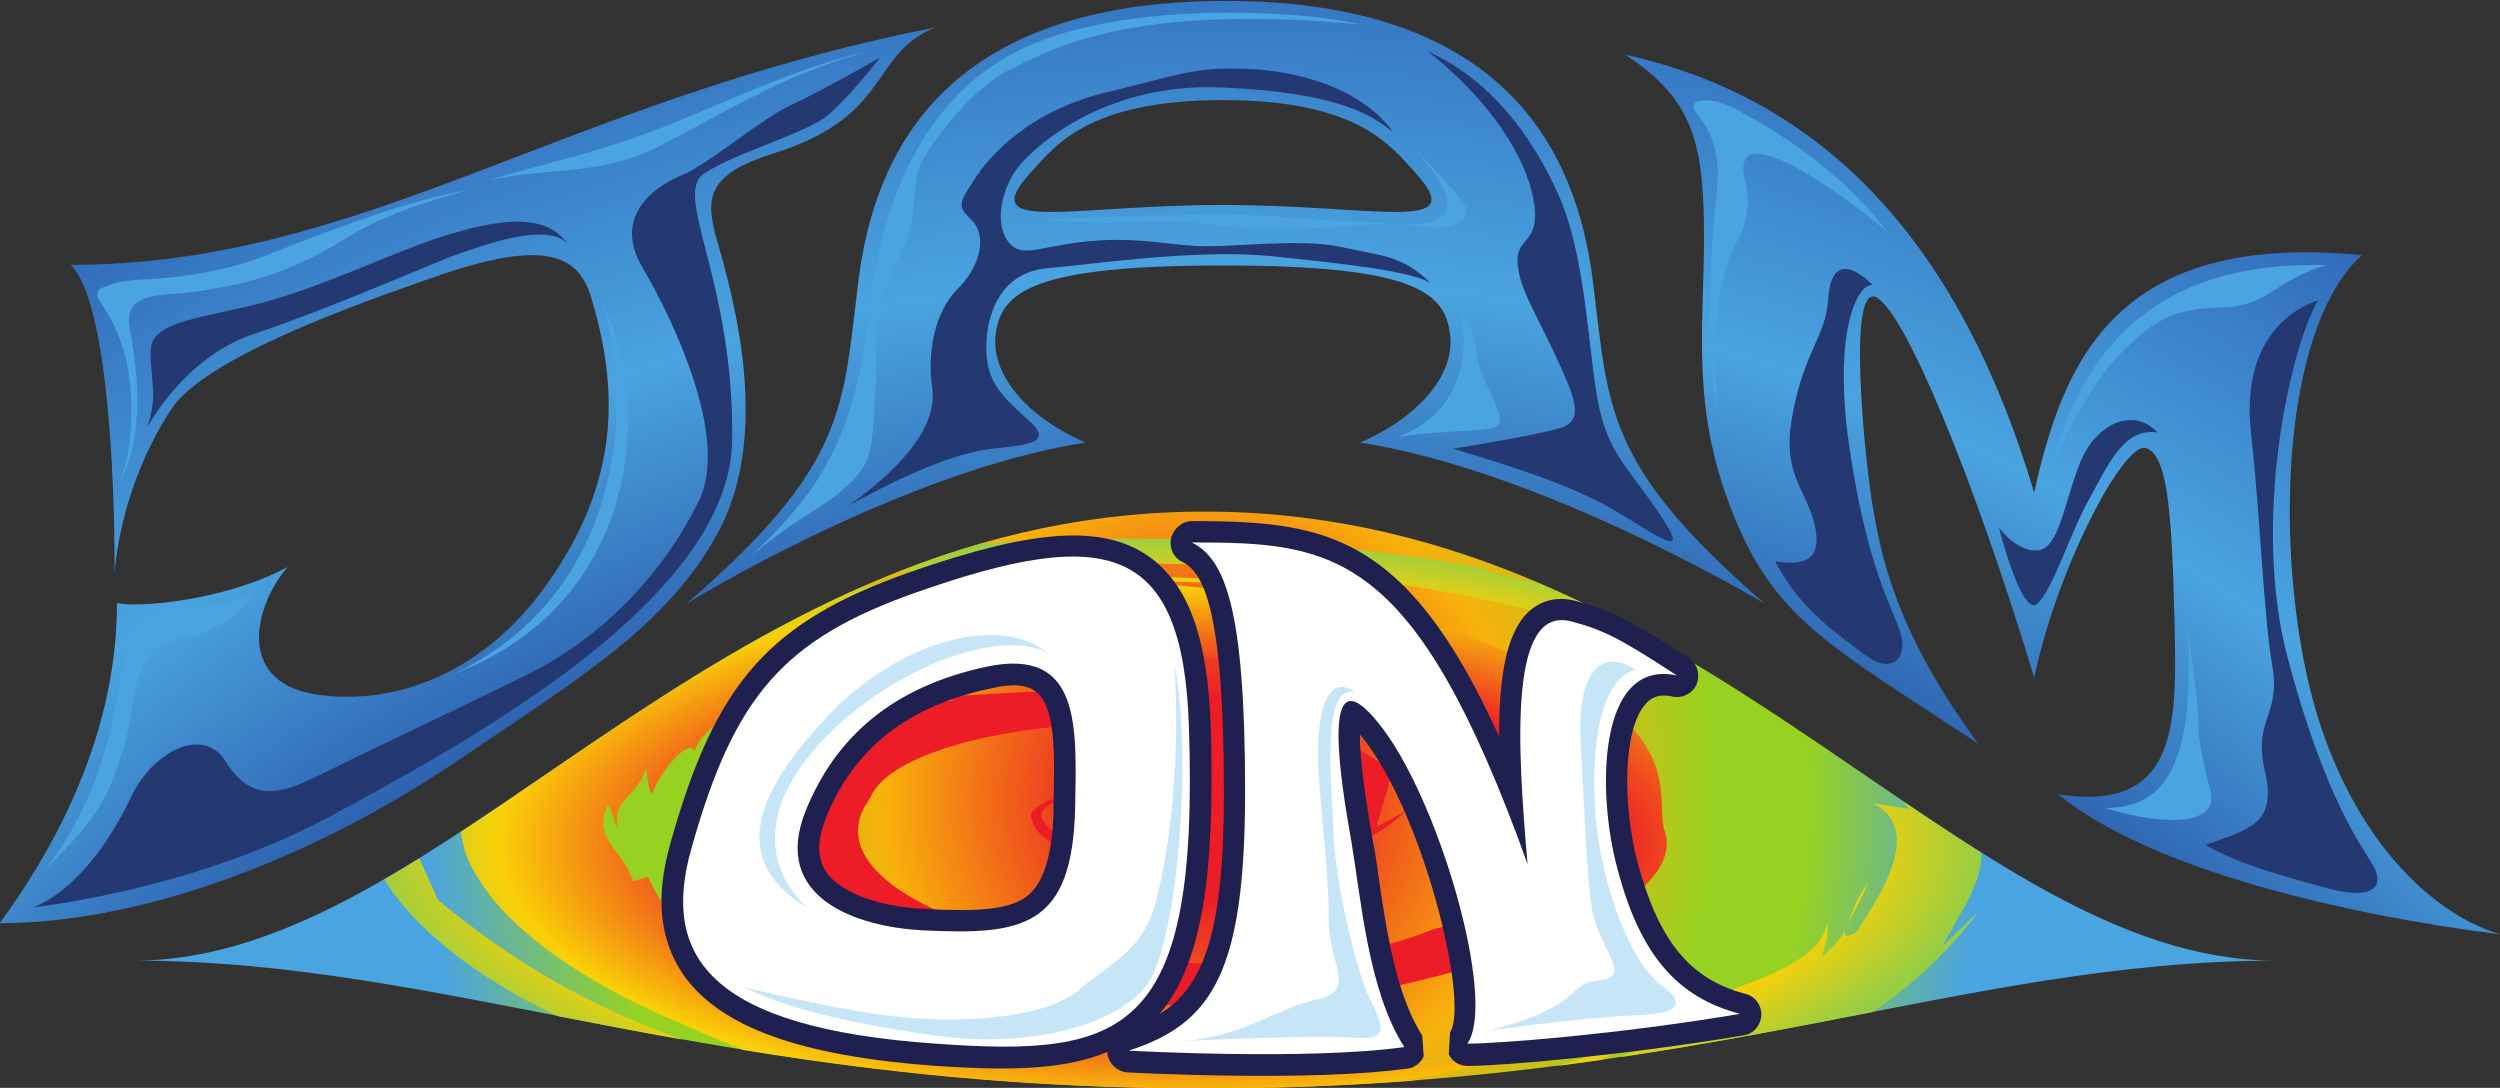 <svg width="800" height="348.12" version="1.1" viewBox="0 0 211.67 92.108" xmlns="http://www.w3.org/2000/svg">
 <rect x="0" y="0" width="211.67" height="92.108" fill="#333333" stroke="none"/>
 <defs>
  <radialGradient id="radialGradient12218" cx="0" cy="0" r="1" gradientTransform="matrix(27.13 0 0 -27.13 65.852 113.45)" gradientUnits="userSpaceOnUse">
   <stop stop-color="#2651a3" offset="0"/>
   <stop stop-color="#2651a3" offset=".663"/>
   <stop stop-color="#4aa4e0" offset=".826"/>
   <stop stop-color="#2f67b7" offset="1"/>
  </radialGradient>
  <clipPath id="clipPath12228">
   <path d="m0 0h612v792h-612z"/>
  </clipPath>
  <radialGradient id="radialGradient12258" cx="0" cy="0" r="1" gradientTransform="matrix(27.125 0 0 -27.125 65.851 113.45)" gradientUnits="userSpaceOnUse">
   <stop stop-color="#2651a3" offset="0"/>
   <stop stop-color="#2651a3" offset=".663"/>
   <stop stop-color="#4aa4e0" offset=".826"/>
   <stop stop-color="#2f67b7" offset="1"/>
  </radialGradient>
  <radialGradient id="radialGradient12282" cx="0" cy="0" r="1" gradientTransform="matrix(27.11 0 0 -27.11 65.858 113.46)" gradientUnits="userSpaceOnUse">
   <stop stop-color="#2651a3" offset="0"/>
   <stop stop-color="#2651a3" offset=".663"/>
   <stop stop-color="#4aa4e0" offset=".826"/>
   <stop stop-color="#2f67b7" offset="1"/>
  </radialGradient>
  <clipPath id="clipPath12292">
   <path d="m0 0h612v792h-612z"/>
  </clipPath>
  <radialGradient id="radialGradient12382" cx="0" cy="0" r="1" gradientTransform="matrix(9.849 0 0 -9.849 65.759 129.28)" gradientUnits="userSpaceOnUse">
   <stop stop-color="#ec1d27" offset="0"/>
   <stop stop-color="#ec1d27" offset=".124"/>
   <stop stop-color="#f8b10b" offset=".41"/>
   <stop stop-color="#97d222" offset=".663"/>
   <stop stop-color="#97d222" offset=".775"/>
   <stop stop-color="#4aa4e0" offset="1"/>
  </radialGradient>
  <radialGradient id="radialGradient12404" cx="0" cy="0" r="1" gradientTransform="matrix(.078 0 0 -.03 59.167 128.88)" gradientUnits="userSpaceOnUse">
   <stop stop-color="#fff" offset="0"/>
   <stop stop-color="#fff" offset=".799"/>
   <stop stop-color="#4aa4e0" offset="1"/>
  </radialGradient>
  <radialGradient id="radialGradient12428" cx="0" cy="0" r="1" gradientTransform="matrix(10.103 0 0 -3.879 65.384 128.72)" gradientUnits="userSpaceOnUse">
   <stop stop-color="#ec1d27" offset="0"/>
   <stop stop-color="#ec1d27" offset=".539"/>
   <stop stop-color="#f9d007" offset=".837"/>
   <stop stop-color="#97ce43" offset="1"/>
  </radialGradient>
 </defs>
 <g transform="translate(74.281 9.769)">
  <g transform="matrix(6.741 0 0 -6.741 -415.54 929.43)">
   <path d="m51.513 136c0.583-0.58 0.551-3.88 0.551-3.88s0.04 1.033 0.707 2.06c0.428 0.667 2.425 1.356 3.228 1.639 1.3 0.463 1.858 0.396 2.045-0.209 0.341-1.118 0.375-2.241-0.46-3.49-0.827-1.26-2.022-1.676-3.017-1.511-0.994 0.17-0.734 1.132-0.329 1.596-0.789-0.424-1.883-0.516-2.144-0.452 0-1.792-0.914-3.257-1.473-4.022 1.8 0 3.953 0.82 5.778 2.059 1.546 1.046 2.612 1.686 3.246 2.851 0.561 1.045 0.347 2.43 1e-3 3.61-0.168 0.568-0.178 0.88 0.714 1.155 1.469 0.466 1.187 1.24 2.008 1.574-4.692-0.915-7.166-2.98-10.855-2.98" fill="url(#radialGradient12218)"/>
   <g clip-path="url(#clipPath12228)">
    <g transform="translate(52.12 133.24)">
     <path d="m0 0c0.189 0.465 0.187 1.134 0.09 1.562-0.043 0.176-0.107 0.36-0.196 0.518l-0.167 0.279c5e-3 0.108 0.025 0.096 0.138 0.141 0.162 0.075 0.445 0.075 0.615 0.086 0.507 0.041 0.963 0.127 1.438 0.321 0.811 0.315 1.691 0.657 2.456 0.792-0.548-0.158-1.077-0.32-1.565-0.631-0.622-0.386-1.207-0.568-1.931-0.655-0.35-0.046-0.822 0.011-0.745-0.44 0.073-0.434 0.23-1.28-0.133-1.973" fill="#4aa4e0"/>
    </g>
    <g transform="translate(56.757 137.06)">
     <path d="M 0,0 C 0.792,0.178 1.385,0.052 2.11,0.412 2.666,0.693 3.321,1.08 3.901,1.322 4.126,1.42 4.546,1.566 4.779,1.623 3.987,1.457 3.013,1 2.269,0.699 1.328,0.322 0.59,0.191 0,0" fill="#4aa4e0"/>
    </g>
   </g>
   <path d="m61.405 135.79c-0.199-1.589-0.13-2.292-2.157-4.045 0 0 2.686 1.659 5.008 2.023-0.693 0.3-1.19 0.828-1.126 1.359 0.069 0.535 0.461 0.865 2.854 0.865 2.391 0 2.788-0.33 2.853-0.865 0.067-0.531-0.431-1.059-1.128-1.359 2.304-0.36 5.022-1.989 5.078-2.022-2.021 1.752-1.955 2.456-2.155 4.044-0.2 1.595-1.065 3.525-4.614 3.525-3.553 0-4.415-1.93-4.613-3.525m2.169 1.374c0.305 0.332 0.718 0.905 2.41 0.905 1.695 0 2.106-0.573 2.411-0.905 0.715-0.783-0.479-0.412-2.411-0.412-0.936 0-1.701-0.088-2.157-0.088-0.482 0-0.619 0.098-0.253 0.5" fill="url(#radialGradient12258)"/>
   <path d="m71.034 138.64c0.861-0.554 0.993-1.123 0.993-2.285s-0.17-2.154 0.366-3.487c0.529-1.326 1.229-1.66 3.083-2.886-1.059 1.428-1.225 2.397-1.325 2.955-0.1 0.561-0.333 2.825 0.036 2.657 0.357-0.169 1.226-2.258 1.987-4.779 0.302 1.424 1.131 2.953 1.395 2.884 0.268-0.065 0.333-0.727 0.365-2.091 0.035-1.361 0.07-2.492-1.458-2.259 1.163-0.954 3.655-1.521 5.543-1.757-1.062 0.331-2.093 1.559-2.455 3.418-0.365 1.858-0.199 4.284 0.728 5.112-3.086 0.299-3.752-1.325-4.118-2.984-0.928 3.119-2.619 4.948-5.14 5.502z" fill="url(#radialGradient12282)"/>
   <g clip-path="url(#clipPath12292)">
    <g transform="translate(53.814 131.92)">
     <path d="m0 0c-0.389-0.387-1.501-0.041-1.604-0.675-0.114-0.701-0.243-1.872-1.018-2.835 0.749 0.718 0.799 0.976 0.976 1.49 0.129 0.38 0.093 0.87 0.33 1.204 0.146 0.205 0.412 0.176 0.633 0.259 0.301 0.127 0.559 0.267 0.683 0.557" fill="#4aa4e0"/>
    </g>
    <g transform="translate(58.185 135.55)">
     <path d="M 0,0 C 0.449,-1.43 0.179,-3.738 -1.877,-4.695 0.4,-3.837 0.681,-1.444 0,0" fill="#4aa4e0"/>
    </g>
    <g transform="translate(51.036 127.93)">
     <path d="m0 0s1.991 0.207 3.717 1.133c1.723 0.931 5.046 2.726 5.068 4.74 0.022 2.009-0.752 3.076-0.353 3.343 0.395 0.265 1.285 0.507 1.551 0.731 0.261 0.215 0.662 0.729 0.662 0.729s-0.689-0.397-1.083-0.58c-0.402-0.177-1.084-0.772-1.416-0.903-0.332-0.136-0.867-0.509-0.49-1.154 0.377-0.638 1.107-2.15 0.706-2.944-0.393-0.793-1.101-1.66-2.19-2.191-1.081-0.529-2.032-0.974-2.609-1.261-0.572-0.288-0.866-0.247-1.151 0.204-0.285 0.435-0.912 0.098-1.172-0.451-0.576-1.212-1.24-1.396-1.24-1.396" fill="#243971"/>
    </g>
    <g transform="translate(52.474 133.96)">
     <path d="m0 0s0.461 0.876 1.329 1.169c0.864 0.285 2.038 0.797 2.498 0.979 0.469 0.168 1.172 0.415 1.443 0.168-0.291 0.405-0.932 0.275-1.527 0.091-0.597-0.18-1.573-0.664-2.369-0.861-0.801-0.197-1.332-0.227-1.332-0.598 0-0.374 0.094-0.535-0.042-0.948" fill="#243971"/>
    </g>
    <g transform="translate(60.046 132.33)">
     <path d="M 0,0 C 0.764,0.729 1.307,1.374 1.49,3.05 1.671,4.731 2.355,5.977 3.615,6.47 4.877,6.975 6.953,6.866 7.648,6.69 4.736,6.966 3.726,6.351 3.227,6.102 2.734,5.849 2.158,5.06 2.101,4.827 2.053,4.593 2.073,4.17 1.923,3.888 1.772,3.608 1.607,3.222 1.592,2.919 1.577,2.617 1.592,1.743 1.506,1.343 1.423,0.945 0.962,0.692 0.612,0.463 0.26,0.231 0,0 0,0" fill="#4aa4e0"/>
    </g>
    <g transform="translate(68.358 137.49)">
     <path d="M 0,0 C 0.25,-0.275 0.897,-1.014 -0.066,-0.977 0.495,-1.111 0.762,-0.926 0.666,-0.748 0.564,-0.566 0,0 0,0" fill="#4aa4e0"/>
    </g>
    <g transform="translate(63.711 136.56)">
     <path d="m0 0c0.544 0.046 2.457 0.102 2.959 0.046 0.492-0.046 1.408-0.084 1.408-0.084s-1.345-0.111-1.793-0.064c-0.446 0.051-1.045 0.119-1.394 0.082-0.352-0.031-1.18 0.02-1.18 0.02" fill="#4aa4e0"/>
    </g>
    <g transform="translate(68.954 135.42)">
     <path d="m 0,0 c 0.089,-0.252 0.185,-1.232 -0.776,-1.58 0.993,0.135 1.358,0 1.275,0.285 -0.08,0.279 -0.265,0.496 -0.282,0.777 C 0.201,-0.236 0,0 0,0" fill="#4aa4e0"/>
    </g>
    <g transform="translate(61.274 132.97)">
     <path d="M 0,0 C 0.747,0.415 1.358,0.663 1.791,0.718 2.223,0.767 2.605,0.782 2.273,1.074 1.934,1.378 1.738,1.561 1.738,1.988 c 0,0.435 0.187,0.948 0.768,1 0.58,0.048 1.876,0.247 2.835,0.149 C 6.303,3.036 7.053,2.952 7.318,2.804 6.952,3.15 6.734,3.137 6.192,3.255 5.637,3.372 4.781,3.235 4.326,3.27 3.88,3.302 3.566,3.384 2.965,3.32 2.369,3.255 2.175,3.102 2.006,3.331 1.84,3.567 1.934,3.979 2.123,4.237 2.302,4.481 3.201,5.33 4.709,5.257 6.222,5.194 6.62,4.877 6.849,4.696 6.471,5.227 5.696,5.474 4.965,5.492 4.35,5.517 4.126,5.407 3.285,5.206 2.436,5.013 1.889,4.545 1.621,4.151 1.396,3.804 1.358,3.78 1.558,3.587 1.756,3.384 1.658,3.003 1.375,2.724 1.091,2.44 0.994,1.923 1.058,1.495 1.126,1.061 0.778,0.55 0,0" fill="#243971"/>
    </g>
    <g transform="translate(68.875 133.69)">
     <path d="M 0,0 C 0.681,-0.205 1.441,-0.437 1.99,-0.753 2.541,-1.071 3.019,-1.451 2.604,-0.834 2.19,-0.219 1.922,-0.037 1.808,0.66 1.689,1.357 1.659,2.433 1.325,3.188 0.994,3.932 0.464,4.641 -0.318,4.99 0.427,4.412 0.909,3.695 1.011,3.127 1.11,2.567 0.795,2.666 0.809,2.354 0.828,2.032 0.994,1.787 1.263,1.221 1.521,0.66 1.672,0.356 1.338,0.258 1.011,0.162 0,0 0,0" fill="#243971"/>
    </g>
    <g transform="translate(72.214 134.05)">
     <path d="m 0,0 c -0.225,1.172 -0.068,2.388 -0.021,2.921 0.044,0.527 -0.133,0.772 -0.266,0.945 -0.132,0.18 0.201,0.225 0.576,0 C 0.667,3.651 1.438,3.227 2.122,2.363 1.083,3.208 0.442,3.495 0.332,3.274 0.219,3.054 0.537,2.833 0.219,2.229 -0.196,1.438 0,0 0,0" fill="#4aa4e0"/>
    </g>
    <g transform="translate(76.352 133.34)">
     <path d="M 0,0 C 0.357,1.389 1.151,2.72 3.499,2.656 2.898,2.5 2.766,2.148 2.215,2.127 1.659,2.107 1.418,2.059 0.911,1.552 0.4,1.035 0,0 0,0" fill="#4aa4e0"/>
    </g>
    <g transform="translate(78.102 131.41)">
     <path d="m0 0c0.09-1.663-0.266-2.233-1.04-2.233 0.817-0.245 1.438-0.2 1.325 0.22-0.11 0.419-0.155 0.688-0.155 0.926 0 0.246-0.13 1.087-0.13 1.087" fill="#4aa4e0"/>
    </g>
    <g transform="translate(74.142 135.75)">
     <path d="m0 0c-0.203 0-0.49-0.619-0.294-2.008 0.203-1.396 0.471-1.906 0.628-2.306 0.148-0.399-0.112-0.575-0.406-0.349-0.283 0.215-0.839 0.568-1.148 1.19 0.398-0.068 0.602 0.043 0.487 0.487-0.112 0.439-0.421 0.621-0.262 1.394 0.15 0.783 0.408 0.932 0.441 1.417 0.044 0.721 0.554 0.175 0.554 0.175" fill="#243971"/>
    </g>
    <g transform="translate(75.731 132.7)">
     <path d="m0 0s0.291-1.154 0.489-0.951c0.201 0.202 0.397 0.862 0.642 1.303 0.243 0.441 0.442 0.91 0.862 0.842-0.307 0.329-0.775 0.11-0.972-0.376-0.199-0.49-0.265-1.087-0.532-1.104-0.267-0.025-0.489 0.286-0.489 0.286" fill="#243971"/>
    </g>
    <g transform="translate(79.738 135.55)">
     <path d="m0 0c-0.352-0.6-0.841-2.787-0.373-4.514 0.459-1.724 0.926-2.346 1.058-2.566 0.134-0.213 0.09-0.461-0.509-0.315-0.593 0.16-1.172 0.315-1.59 0.559 0.552 0.197 0.907 0.266 0.747 0.93-0.15 0.664 0.205 0.681 0.092 1.329-0.109 0.638-0.143 1.8-0.266 2.921-0.155 1.416 0.841 1.656 0.841 1.656" fill="#243971"/>
    </g>
   </g>
   <path d="m65.623 132.9c-6.106-0.08-9.408-5.639-13.313-5.639 3.933 0 7.255-1.604 13.446-1.604 6.196 0 9.511 1.604 13.452 1.604-3.913 0-7.208 5.559-13.32 5.639z" fill="url(#radialGradient12382)"/>
   <path d="m59.144 128.92 0.027-0.075 0.019-8e-3z" fill="url(#radialGradient12404)"/>
   <path d="m62.956 132.5c-0.375-0.106-0.738-0.233-1.091-0.374l0.24 0.033c0.288 0.024 0.371 0.017 0.404 0h-1e-3l0.016-0.011-0.015 0.011c3.427 0.295 6.626-0.114 9.202-1.055-0.562 0.328-1.149 0.636-1.766 0.9-0.182 0.039-0.387 0.083-0.623 0.138l-2e-3 0.028c-1.25 0.259-2.809 0.392-4.431 0.392-0.639 0-1.288-0.02-1.933-0.062m-0.341-0.402c-0.392-0.042-0.781-0.089-1.161-0.144-1.905-0.837-3.519-2.078-5.039-3.074 0.019-0.188 0.082-0.38 0.207-0.572 0.428-0.719 1.453-1.385 2.599-1.855 0.223-0.104 0.47-0.21 0.739-0.315 1.663-0.27 3.539-0.484 5.796-0.484 0.948 0 1.829 0.038 2.655 0.102l-0.144 0.01c1.182 0.174 2.397 0.604 2.739 0.838-0.502-0.242-1.106-0.459-1.785-0.6 0.027 0.018-0.17 2e-3 -0.376-0.013-0.346-0.025-0.714-0.051-0.062 0.08-1.998-0.342-4.87-0.02-6.725 0.519 0.223-0.103 0.563-0.198 0.459-0.206-1.017 0.249-0.8 0.28-0.925 0.368-0.699 0.214-0.797 0.118-1.289 0.241-1.031 0.624-1.259 0.716-1.541 1.321l-0.188-0.058c-0.125 0.426-0.499 0.485-0.324 0.952 0.038 0.021 0.071-0.155 0.133-0.292-0.067 0.401 0.214 0.354 0.355 0.746 0.024-0.113 0.019-0.219 0.074-0.316 0.1 0.296 0.479 0.725 0.53 0.541 0.207 0.593 1.848 1.17 3.675 1.237l-0.087-0.082c0.842 0.175 3.293-8e-3 4.029-0.042l0.085-0.053c0.563-0.033 1.061-0.13 1.555-0.26 0.371-0.187 0.224-0.229 0.177-0.236h7e-3c0.986-0.505 1.305-1.173 1.159-1.572 0.335-0.11 0.038-0.869-1.331-1.231-2.771-1.11-8.18 0.126-7.059 1.653 0.283 0.711 2.525 1.098 4.183 0.876 1.848-0.16 2.293-1.285 0.465-1.607-0.502-0.048-1.149-0.082-1.827 0.061-0.295 0.09-0.547 0.21-0.641 0.385-0.185 0.203 0.497 0.413 0.93 0.38-0.551 0.065-1.215-0.2-1.071-0.372 0.029-0.16 0.192-0.255 0.341-0.348 0.343-0.188 0.952-0.274 1.832-0.274 1.351 0.074 2.053 0.258 2.554 0.78-0.09-0.09-0.274-0.167-0.402-0.238 0.193 0.787 0.389 0.631-0.536 1.132l0.322 0.068c-0.431 0.207-1.678 0.483-2.276 0.557l-0.542-0.081c-0.715 0.045-1.286 0.021-1.727-4e-3 -0.319-0.018-0.57-0.037-0.759-0.028l0.204-0.058c-0.227-0.012-1.396-0.246-1.926-0.648-0.543-0.362-0.615-0.653-0.646-0.329-0.022-0.157-0.12-0.291-0.118-0.631l-0.22-0.048c0-0.526 0.693-1.006 0.77-1.153-0.357 0.23-0.552 0.3-0.733 0.375 1.077-0.936 1.76-0.935 2-0.934h0.052c0.318 0.033 0.387-0.049 2.315-0.346l-0.09-0.052 1.072-0.047 1.134-0.074c1.468 0.066 5.806 1.027 5.307 2.291-0.069 0.394 0.126 0.888-0.748 1.584l-0.15-0.09c-0.125 0.284-1.224 0.98-3.005 1.255-1.01 0.187-2.033 0.279-2.84 0.346 1.151-4e-3 2.226-0.075 3.009-0.199-1.033 0.199-2.461 0.268-3.79 0.287-0.091 4e-3 -0.19 7e-3 -0.291 9e-3l-0.13 0.016-0.152-0.013c-0.412 3e-3 -0.812 0-0.898 0.019zm11.986-2.932-0.45 0.07c0.601-0.302 0.168-1.055-0.212-1.619-0.153-0.084-0.168-0.048-0.123 0.062-0.047-0.105-0.12-0.211-0.307-0.368 0.035 0.138 0.092 0.269 0.059 0.412-0.069-0.451-0.847-0.693-1.272-0.862 0.011-0.033 0.586 0.085-0.247-0.346-0.278-0.106-0.313-0.093-0.34-0.079l-0.066 5e-3c0-0.036-0.126-0.203-0.664-0.392 1.139 0.17 2.174 0.373 3.157 0.564 0.557 0.372 0.992 0.799 1.335 1.258l-0.448-0.427c0.243 0.46 0.486 0.765 0.49 1.17-0.321 0.202-0.646 0.418-0.976 0.641zm-6.283 0.016 9e-3 0.01zm-12.868-0.902c0.346-0.562 0.994-1.094 1.821-1.538 0.119-0.063 0.242-0.123 0.37-0.181 0.499-0.097 1.013-0.196 1.548-0.291l-0.018 7e-3c-1.453 0.519-2.396 1.209-3.047 1.748-0.064 0.154-0.156 0.339-0.232 0.521-0.148-0.092-0.295-0.181-0.442-0.266m18.374-0.584c0.056 0.127 0.18 0.335 0.272 0.56-0.192-0.271-0.212-0.417-0.272-0.56m-8e-3 -0.017 8e-3 0.017zm-3.634-1.741c0.189 0.024 0.376 0.05 0.56 0.076 0.094 0.061 0.358 0.174 0.329 0.211-0.329-0.107-0.604-0.214-0.889-0.287" fill="url(#radialGradient12428)"/>
   <g transform="translate(68.488 126.32)">
    <path d="m0 0c-0.333 0.517-0.454 1.345-0.552 2.017-0.02 0.168-0.048 0.321-0.074 0.459-0.209 1.188-0.16 1.464-0.13 1.527l-0.083-0.063-0.102-1e-3s0.055-0.027 0.172-0.173c0.778-0.944 1.365-3.364 1.118-3.725l-0.016-0.277c0.042-0.087 0.133-0.146 0.233-0.146 0.436 0 1.959 0.131 3.471 0.384 0.125 0.018 0.214 0.125 0.223 0.254 4e-3 0.124-0.081 0.24-0.206 0.269-0.695 0.184-1.082 0.662-1.348 1.643-0.189 0.713-0.193 1.688 0.109 2.008 0.053 0.054 0.141 0.122 0.322 0.083 0.133-0.031 0.263 0.042 0.311 0.157 0.045 0.123 4e-3 0.26-0.105 0.33-0.718 0.462-0.947 0.589-1.402 0.709-0.278 0.078-0.47-0.019-0.58-0.109-0.455-0.391-0.458-1.477-0.306-3.227-0.015 0.131 0.077 0.258 0.209 0.285 0.132 0.032 0.266-0.049 0.308-0.172-1.442 4.038-2.52 4.229-4.467 4.229-0.119 0-0.229-0.094-0.258-0.211-0.03-0.121 0.029-0.25 0.14-0.301 0.257-0.127 0.522-0.571 0.522-2.892 0-2.209-0.396-2.713-1.278-2.994-0.12-0.033-0.2-0.157-0.186-0.29 0.019-0.128 0.124-0.226 0.253-0.236 0.098-5e-3 2.295-0.121 3.516 0.048 0.09 9e-3 0.168 0.074 0.204 0.153l-0.018 0.262" fill="#1f204f"/>
   </g>
   <g transform="translate(64.801 126.13)">
    <path d="m 0,0 c 1.04,0.338 1.462,0.963 1.462,3.252 0,2.298 -0.25,2.924 -0.67,3.131 1.793,0 2.799,-0.086 4.218,-4.04 C 4.883,3.801 4.766,5.602 5.56,5.391 5.97,5.283 6.179,5.172 6.885,4.713 5.883,4.926 5.882,3.233 6.135,2.299 6.419,1.207 6.885,0.671 7.678,0.462 6.124,0.201 4.634,0.088 4.253,0.088 4.634,0.625 3.881,3.216 3.129,4.124 2.381,5.048 2.672,3.336 2.796,2.631 2.918,1.918 3.006,0.754 3.462,0.045 2.254,-0.125 0,0 0,0" fill="#fff"/>
   </g>
   <g transform="translate(62.412 126.48)">
    <path d="m0 0c-1.481 0.104-2.412 0.411-2.762 0.908-0.208 0.294-0.236 0.679-0.084 1.21 0.523 1.849 1.069 2.469 2.665 3.035 1.345 0.466 2.094 0.549 2.506 0.268 0.349-0.242 0.521-0.793 0.558-1.737 0.058-1.836-0.127-2.859-0.602-3.32-0.428-0.403-1.165-0.443-2.281-0.364m-0.357 5.661c-1.77-0.625-2.44-1.379-3.008-3.399-0.196-0.683-0.139-1.226 0.164-1.663 0.463-0.654 1.465-1.016 3.161-1.14 1.059-0.068 2.062-0.086 2.693 0.518 0.54 0.524 0.776 1.429 0.776 3.055 0 0.215 0 0.435-9e-3 0.668-0.037 1.144-0.282 1.81-0.788 2.164-0.579 0.397-1.446 0.336-2.989-0.203" fill="#1f204f"/>
   </g>
   <g transform="translate(62.229 127.91)">
    <path d="m0 0c-0.464 0.021-1.031 0.164-1.236 0.477-0.105 0.172-0.104 0.382 0 0.654 0.353 0.885 1.032 1.418 2.074 1.638 0.274 0.066 0.465 0.049 0.577-0.048 0.243-0.196 0.226-0.803 0.214-1.344v-0.112c-0.013-0.548-0.107-0.888-0.294-1.07-0.226-0.214-0.652-0.229-1.335-0.195m0.724 3.3c-1.209-0.263-2.038-0.923-2.461-1.974-0.213-0.543-0.093-0.923 0.047-1.141 0.385-0.594 1.292-0.708 1.665-0.729 0.701-0.036 1.32-0.034 1.728 0.345 0.302 0.288 0.45 0.732 0.464 1.455l3e-3 0.105c0.016 0.694 0.03 1.416-0.407 1.778-0.249 0.204-0.587 0.254-1.039 0.161" fill="#1f204f"/>
   </g>
   <g transform="translate(64.128 129.17)">
    <path d="m0 0c-0.036-1.496-0.663-1.59-1.911-1.529-0.831 0.043-1.911 0.406-1.474 1.5 0.377 0.931 1.092 1.557 2.265 1.81 1.208 0.26 1.137-0.77 1.12-1.781m1.43 1.011c-0.07 2.331-1.034 2.544-3.417 1.708-1.67-0.588-2.293-1.297-2.832-3.218-0.38-1.337 0.195-2.257 3.082-2.454 2.381-0.172 3.294 0.123 3.167 3.964" fill="#fff"/>
   </g>
   <g transform="translate(65.375 130.99)">
    <path d="m0 0c0.236-1.254 0.022-3.443-0.31-3.979-0.336-0.546-1.481-0.859-2.667-0.695-1.192 0.165-1.979 0.379-2.423 0.609 1.277-0.298 1.777-0.376 2.358-0.4 0.582-0.024 1.48 0.043 1.858 0.379 0.373 0.328 0.79 0.464 0.956 1.119 0.355 1.399 0.228 2.967 0.228 2.967" fill="#c6e6f8"/>
   </g>
   <g transform="translate(60.768 127.92)">
    <path d="M 0,0 C -0.527,0.485 -0.638,1.261 0.225,2.145 1.086,3.028 2.394,3.517 3.015,3.21 2.37,3.711 1.111,3.317 0.269,2.429 -0.572,1.542 -1.058,0.64 0,0" fill="#c6e6f8"/>
   </g>
   <g transform="translate(65.475 126.25)">
    <path d="M 0,0 C 0,0 1.711,0.084 2.17,0.042 2.63,0 2.502,0.227 2.335,0.576 2.17,0.941 1.918,2.023 1.899,2.609 1.879,3.191 1.731,4.51 2.17,4.379 1.775,4.67 1.671,3.98 1.711,3.38 1.749,2.771 1.838,2.109 1.838,1.523 1.838,0.941 2.21,0.65 1.686,0.523 1.168,0.406 0.788,0.062 0,0" fill="#c6e6f8"/>
   </g>
   <g transform="translate(69.311 126.38)">
    <path d="M 0,0 C 0,0 1.211,0.172 1.814,0.191 2.419,0.212 2.504,0.334 2.167,0.582 1.836,0.838 1.523,1.585 1.397,2.354 1.271,3.131 1.31,4.404 1.857,4.533 1.44,4.82 1.125,4.508 1.165,3.676 1.211,2.84 1.233,2.027 1.31,1.523 1.397,1.025 1.836,0.666 1.397,0.635 0.958,0.582 1.249,0.318 0,0" fill="#c6e6f8"/>
   </g>
  </g>
 </g>
</svg>
